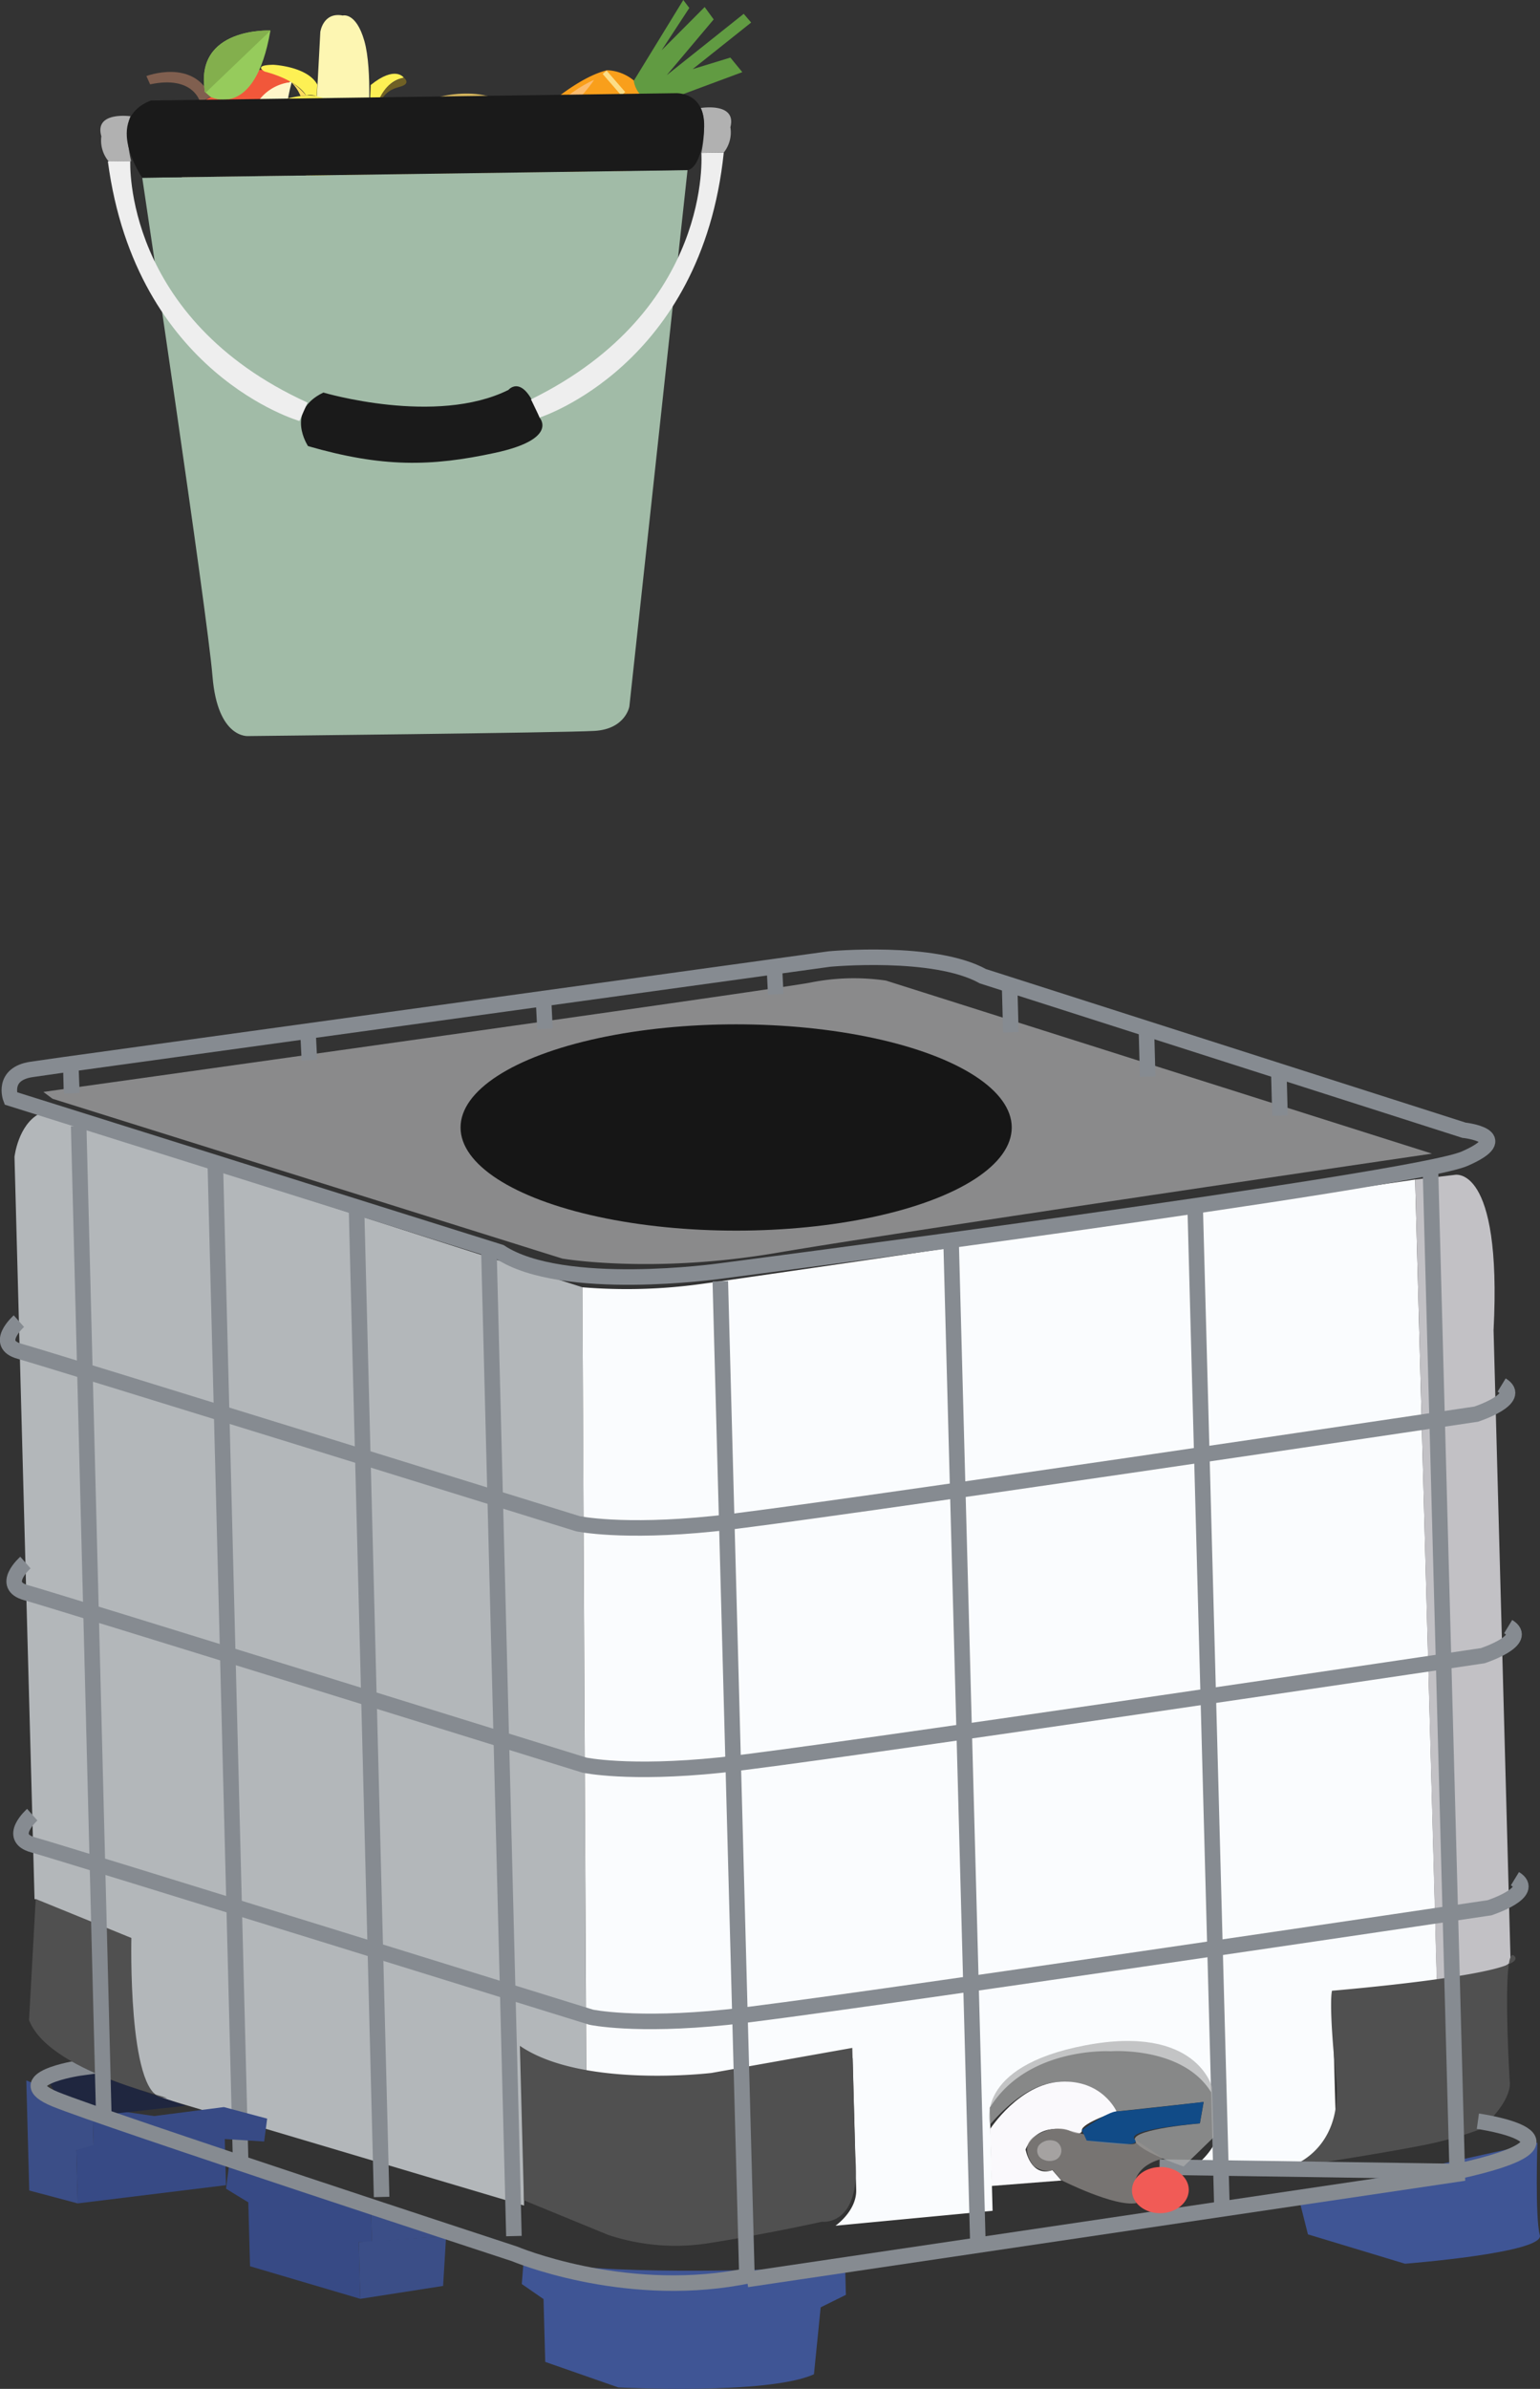 <svg xmlns="http://www.w3.org/2000/svg" viewBox="0 0 297.5 461.34"><rect x="0" y="0" width="297.5" height="461.34" fill="#333333" stroke="none"/><defs><style>.cls-1{fill:#805f4f;}.cls-2{fill:#fff6c9;}.cls-3{fill:#f1573a;}.cls-4{fill:#96cb5c;}.cls-5{fill:#83af4d;}.cls-6{fill:#f05040;}.cls-7{fill:#ffde5f;}.cls-8{fill:#fdf054;}.cls-9{fill:#ffd900;}.cls-10,.cls-12{fill:#ffcc06;}.cls-11{fill:#fdf6b2;}.cls-12{opacity:0.3;}.cls-13{fill:#ffdd5d;}.cls-14{fill:#894c20;}.cls-15{fill:#6b3b17;}.cls-16{fill:#a36635;}.cls-17,.cls-23,.cls-32,.cls-42{fill:none;stroke-miterlimit:10;}.cls-17{stroke:#fcdd87;}.cls-18{fill:#f99f1b;}.cls-19{fill:#619b42;}.cls-20{fill:#fcbc6e;}.cls-21{fill:#d4b45c;}.cls-22{fill:#e8cd99;}.cls-23{stroke:#b0934b;}.cls-24{fill:#a1bba7;}.cls-25{fill:#b1b1b1;}.cls-26{fill:#1a1a1a;}.cls-27{fill:#eee;}.cls-28{fill:#b3b7ba;}.cls-29{fill:#fafcfe;}.cls-30{fill:#c2c1c5;}.cls-31{fill:#8a8a8b;}.cls-32{stroke:#868b91;stroke-width:3px;}.cls-33{fill:#505050;}.cls-34{fill:#3f5595;}.cls-35{fill:#3b4e87;}.cls-36{fill:#374a85;}.cls-37{fill:#1f263f;}.cls-38{fill:#acadad;}.cls-38,.cls-43{opacity:0.7;}.cls-39{fill:#faf9fc;}.cls-40{fill:#114b87;}.cls-41{fill:#cbced1;}.cls-42{stroke:#95918e;stroke-width:2px;}.cls-43{fill:#95918e;}.cls-44{fill:#f15b56;}.cls-45{fill:#161616;}</style></defs><title>Tank with bucket</title><g id="Layer_2" data-name="Layer 2"><g id="Vegetables_group"><g id="Apple"><path class="cls-1" d="M38.66,19.75S37.45,14.49,29,16.29l-.72-1.6s9.05-3.46,12.42,4Z"/><path class="cls-2" d="M36.62,28s2.77-9,11.85-5.34c0,0,1.76-6.75,7.34-6.75l.7-.52s-6.42,18.77,8.75,27.51c0,0-.43,5.23-6.23,3.19,0,0-2.1,8.23-11.53,5.19,0,0-1.37,4.18-6.35,2.94,0,0,.92-21.17-14-24.91C27.15,29.27,28.84,24.1,36.62,28Z"/><path class="cls-3" d="M36.62,28s3.15-9.17,11.85-5.34a8.93,8.93,0,0,1,7.34-6.75l1.39-1a16.81,16.81,0,0,0-6.53-1.42c-4.1-.17-10,5.28-10,5.28l-2,1.06s-9.39-.22-13.12,8.72l1.6.81S28.67,24.4,36.62,28Z"/><path class="cls-4" d="M40.66,18.7s8.6,4.65,11.58-12.81c0,0-14.73-.72-12.66,11.79C39.59,17.68,38.89,17.17,40.66,18.7Z"/><path class="cls-5" d="M39.6,17.71s-.37-.27.13.19l12.53-12h0S37.53,5.21,39.6,17.71Z"/><path class="cls-6" d="M59,46.06s5.35,2.08,6.23-3.19l1.35.94S64.53,53.57,55.41,53c0,0-3.91,7.26-14.79,2.55l.53-1.4a4.59,4.59,0,0,0,6.35-2.94S56.19,54.38,59,46.06Z"/></g><g id="Banana"><path class="cls-7" d="M59.78,23.61l0-1.23L62.95,26l-1.68,3S60.23,23.94,59.78,23.61Z"/><path class="cls-8" d="M55,22.4a3.25,3.25,0,0,0-1.81-2.54s10.69-5,15,3.86C68.1,23.71,63.84,19,55,22.4Z"/><path class="cls-8" d="M71.08,25.08,72,23.66S72.67,16,78,15c0,0-1.61-2.44-6.39,1.42C71.64,16.38,71.34,22.9,71.08,25.08Z"/><path class="cls-8" d="M59.14,18.47s-1.32-2.87-8-4.65c0,0-2.44-1.25,1.66-1.31,0,0,6.58.3,8.5,3.83l-.12,2.27A3.06,3.06,0,0,0,59.14,18.47Z"/><path class="cls-8" d="M72,23.66s6.5-7.92,10.77-2.85a.36.36,0,0,1,0,.47C82.57,21.56,78.86,17.37,72,23.66Z"/><path class="cls-7" d="M51,52s-.84.6,1-3,5.57-9.18,5.57-9.18,3.57-12.1,2.23-16.27c0,0,2.56,4.51,1,9S57.53,44.76,51,52Z"/><path class="cls-9" d="M60.48,49.8l3-.54,7.68-18.32-2-.22s1.51-8.26-1.81-7.72S60.48,49.8,60.48,49.8Z"/><path class="cls-9" d="M55,22.4s15.31-5.89,14,7.5c0,0-2.11,17.84-11.5,24.1,0,0-2.38,1.62-6.41-1.63,0,0,8.62-11,9.72-22,0,0,2.53-9-5.49-7.52C55.26,22.84,55,22.86,55,22.4Z"/><path class="cls-10" d="M69.14,30.73s2.76-15.3,13.63-9.44c0,0,.21.72-2,0s-6,.21-8.3,9.37S69.1,48.54,57.43,54C57.43,54,67,47.67,69.14,30.73Z"/><path class="cls-11" d="M61.22,18.61l.66-12.44S62.41,2.26,66.22,3c0,0,2.56-.73,4.17,4.92s.69,17.11.69,17.11l-1.94,5.65S70.77,20.69,61.22,18.61Z"/><path class="cls-12" d="M72.56,21s.88-4.87,5.48-6c0,0,1.44,1.14-.7,1.73S74.25,17.92,72.56,21Z"/><path class="cls-13" d="M56.21,15.82a12.86,12.86,0,0,1,2.93,2.64l-1.08.08A7.83,7.83,0,0,0,56.21,15.82Z"/><path class="cls-14" d="M53.94,19.94a6,6,0,0,1,1.21,1.66A4.52,4.52,0,0,1,53.35,23a3.94,3.94,0,0,1-2.1.46l-.54-.57A14.25,14.25,0,0,1,53.94,19.94Z"/><path class="cls-15" d="M53.94,19.94s-1.7-1.84-3.75,2.27l.51.68A34.15,34.15,0,0,0,53.94,19.94Z"/><path class="cls-16" d="M55.15,21.54s.45,1.19.27,1.4-2.74,1.35-3.3,1.18a1.7,1.7,0,0,1-.87-.72S54.9,22.42,55.15,21.54Z"/></g><g id="Carrot"><line class="cls-17" x1="107.7" y1="19.72" x2="111.3" y2="23.86"/><path class="cls-18" d="M122.52,15.61a11.22,11.22,0,0,1,4.84,10.86s-3.73,7-19.64,16.18S85.9,54.45,85.9,54.45l-8.32,3.67s-5.92,2.78-2-3.09,27.55-38,41.7-41.47A8.65,8.65,0,0,1,122.52,15.61Z"/><path class="cls-19" d="M122.43,15.61,132,0l1.16,1.54-5.35,8.17,8.32-8.35,1.74,2.39L128.8,14.52,143.67,2.67l1.44,1.68-11.3,9,7.28-2.23,2.31,2.81-17,6.32S122.9,18.86,122.43,15.61Z"/><line class="cls-17" x1="119.99" y1="23.73" x2="123.6" y2="27.87"/><line class="cls-17" x1="112.68" y1="23.84" x2="116.29" y2="27.97"/><line class="cls-17" x1="93.33" y1="35.25" x2="96.94" y2="39.38"/><line class="cls-17" x1="116.8" y1="13.96" x2="120.4" y2="18.1"/><line class="cls-17" x1="102.41" y1="26.08" x2="106.01" y2="30.21"/><line class="cls-17" x1="110.99" y1="29.6" x2="114.6" y2="33.73"/><line class="cls-17" x1="100.76" y1="35.14" x2="104.37" y2="39.27"/><line class="cls-17" x1="95.23" y1="43.57" x2="98.84" y2="47.71"/><line class="cls-17" x1="85.09" y1="44.61" x2="88.7" y2="48.74"/><line class="cls-17" x1="82.19" y1="50.45" x2="85.8" y2="54.59"/><line class="cls-17" x1="77.17" y1="54.37" x2="78.98" y2="56.44"/><path class="cls-20" d="M88.59,40.93s15.6-20.93,26.17-25.5C114.76,15.43,111,21.87,88.59,40.93Z"/></g><g id="Potato2"><path class="cls-21" d="M54.87,49.61S72.35,37,80,51.78c0,0,1.17,3.64.69,5.88s-.16,3.25-3.27,5.53c0,0-.3.61-4.76.68s-14.12-.71-14.12-.71S46.92,61.5,54.87,49.61Z"/><path class="cls-22" d="M68.64,47.38s6.14,3.16,6.76,4.07,3.86,0,2.62-1.46-2.68-4.24-7.78-4.66C70.24,45.33,67.91,45.76,68.64,47.38Z"/><path class="cls-23" d="M62.74,53.2s1.17.44,0,1.37"/><path class="cls-23" d="M55.25,49.78s1.17.44,0,1.37"/><path class="cls-23" d="M57.45,60s1.17.44,0,1.37"/><path class="cls-23" d="M66,45.39s1.17.44,0,1.37"/><path class="cls-23" d="M71.3,54s1.17.44,0,1.37"/><path class="cls-23" d="M67.72,61.85s1.17.44,0,1.37"/><path class="cls-23" d="M77.63,58.31s1.17.44,0,1.37"/></g><g id="Potato"><path class="cls-21" d="M71.57,24.71S94.73,8,104.83,27.59c0,0,1.55,4.82.92,7.79s-.21,4.31-4.33,7.33c0,0-.39.81-6.31.9s-18.71-.94-18.71-.94S61,40.46,71.57,24.71Z"/><path class="cls-22" d="M89.81,21.76s8.13,4.19,9,5.39,5.11.06,3.47-1.93S98.68,19.59,91.93,19C91.93,19,88.84,19.62,89.81,21.76Z"/><path class="cls-23" d="M82,29.47s1.56.58,0,1.82"/><path class="cls-23" d="M72.07,24.93s1.56.58,0,1.82"/><path class="cls-23" d="M75,38.45s1.56.58,0,1.82"/><path class="cls-23" d="M86.33,19.12s1.56.58,0,1.82"/><path class="cls-23" d="M93.33,30.54s1.56.58,0,1.82"/><path class="cls-23" d="M88.59,40.93s1.56.58,0,1.82"/><path class="cls-23" d="M101.72,36.24s1.56.58,0,1.82"/></g></g><g id="Bucket_group"><g id="Bucket"><path class="cls-24" d="M27.48,34.33l105.34-1.52L121.58,136.45s-.75,4.34-6.7,4.7-66.89,1-66.89,1-5.95.63-6.94-11.55S27.48,34.33,27.48,34.33Z"/><path class="cls-25" d="M135.36,20.86s7-1.18,5.74,3.71a6.28,6.28,0,0,1-1.28,4.89l-4.33.06S136.75,23.82,135.36,20.86Z"/><path class="cls-25" d="M25.21,22.45s-7.06-1-5.63,3.87A6.28,6.28,0,0,0,21,31.18l4.33-.06S23.9,25.45,25.21,22.45Z"/><path class="cls-26" d="M29.16,19.41,130.44,18s6.12-.44,5.56,7.18-3.18,7.68-3.18,7.68L27.48,34.33S19.73,23.07,29.16,19.41Z"/><path class="cls-26" d="M62.47,75.81s21.76,6.46,35.75-.51c0,0,2.93-3.56,6,5.33,0,0,3.85,4.13-8.57,6.82s-21.85,2.83-36.15-1.3C59.53,86.15,54.94,79.44,62.47,75.81Z"/><path class="cls-27" d="M102.58,77.13l1.68,3.5s31.28-9.93,35.56-51.16l-4.33.06S137.81,59.83,102.58,77.13Z"/><path class="cls-27" d="M59.41,77.75,57.84,81.3s-31.55-9-37-50.12l4.33-.06S23.7,61.47,59.41,77.75Z"/></g></g><g id="Tank_group"><g id="Tank"><path class="cls-28" d="M6.67,366.73l-.2-7.54L5.09,308.45,3.85,262.51,2.8,223.42s.68-6.19,4.85-8.37L112.51,248.6l.73,152.32-11.94-3.8-.07,28.82L31.37,405.18S20.3,402,22.92,373.84Z"/><path class="cls-29" d="M112.51,248.6a104.86,104.86,0,0,0,22.8-.62c12.63-1.71,138.07-20.19,138.07-20.19l1.2,44.57,3,110.4-20.21,2.6L258,408s-.59,9.62-12.37,11.31l-16.89.46s10.83-5.78,5.51-15.24-19.67-8.39-19.67-8.39-16.08-.94-23.37,10.92l.54,19.89-30.35,2.88s4.15-2.86,4-7l-.68-25.37-19.35,3.27s-17.63,4.59-32.11.18Z"/><path class="cls-30" d="M273.38,227.79l7.58-.89s9.23-2.31,7.57,30l3.29,122.05s-5,4.25-14.27,3.82Z"/><path class="cls-31" d="M10.14,212.19l98.5,30.87s17.37,3,41.46-1.12,126.53-19.15,126.53-19.15L171.15,189.37a42.71,42.71,0,0,0-14.68.4c-8.6,1.6-148.09,21.1-148.09,21.1Z"/><path class="cls-32" d="M3.65,255.14s-5,4.42.16,5.83,107.82,33.29,107.82,33.29,8.5,1.83,26.2,0S285.17,273.1,285.17,273.1s9.22-3,4.92-5.62"/><path class="cls-32" d="M4.91,301.76s-5,4.42.16,5.83,107.82,33.29,107.82,33.29,8.5,1.83,26.2,0,147.34-21.13,147.34-21.13,9.22-3,4.92-5.62"/><path class="cls-32" d="M6.23,350.45s-5,4.42.16,5.83S114.2,389.56,114.2,389.56s8.5,1.83,26.2,0,147.34-21.13,147.34-21.13,9.22-3,4.92-5.62"/><line class="cls-32" x1="41.6" y1="225" x2="46.47" y2="416.78"/><line class="cls-32" x1="68.85" y1="232.5" x2="73.72" y2="424.28"/><line class="cls-32" x1="94.41" y1="240.04" x2="99.28" y2="431.83"/><path class="cls-33" d="M101.21,424.92l16.24,6.67a41.16,41.16,0,0,0,19.48,1.61c10.94-1.72,21.86-4.14,21.86-4.14s7.63,1,6.42-12.73l-.56-20.84-27.22,4.84s-25,3-37-5.24Z"/><line class="cls-32" x1="183.76" y1="240.75" x2="188.9" y2="432.84"/><line class="cls-32" x1="230.91" y1="233.99" x2="236.05" y2="426.08"/><path class="cls-33" d="M257.32,384.45s37.95-3.14,35.32-6.59-1,24-1,24,.94,3.5-5.66,9.32a61.24,61.24,0,0,1-7.54,2.32c-5.87,1.57-30.11,5.23-30.11,5.23s11.3-2.61,9.78-17.37S257.32,384.45,257.32,384.45Z"/><path class="cls-34" d="M250.78,424l1.89,7.5,18.75,5.67s27-2.1,26.05-5.51S297,413.8,297,413.8Z"/><path class="cls-34" d="M101.24,435.55l-.44,5.54L105,444l.33,12.13,14.12,4.93s28.84,1.5,37.79-2.54l1.3-12.93,4.87-2.41-.18-6.82-15.58,1.94S108.52,439.68,101.24,435.55Z"/><polyline class="cls-32" points="276.33 225.65 281.52 419.86 145.17 440.08 144.3 440.21 144.32 440.9"/><path class="cls-32" d="M224,418.51l57.5.85c28.57-6.26,4-9.71,4-9.71"/><path class="cls-32" d="M12,205.68l2.53-.35,145.68-20.12s20.23-1.92,29.67,3.32l92.93,29.74s10.17,1.1.15,5.49S139,245.48,139,245.48s-30.31,4.25-42.36-3.66L2.07,212.12s-1.82-4.75,4.07-5.6Z"/><polyline class="cls-32" points="13.8 210.44 13.68 205.8 13.88 211.12"/><path class="cls-32" d="M59.49,199.12l.28,5.61Z"/><path class="cls-32" d="M105,193.09l.28,5.61Z"/><path class="cls-32" d="M149.58,186.4l.28,5.61Z"/><line class="cls-32" x1="195.04" y1="190.45" x2="195.28" y2="199.36"/><line class="cls-32" x1="221.47" y1="199" x2="221.71" y2="207.91"/><line class="cls-32" x1="247.03" y1="206.54" x2="247.27" y2="215.45"/><polygon class="cls-35" points="5.08 401.77 5.65 423.03 15.01 425.52 14.74 415.24 18.11 415.14 17.89 406.92 5.08 401.77"/><polygon class="cls-36" points="29.77 408.65 43.25 406.92 51.61 409.15 51.03 413.57 43.42 413.09 43.66 422 15.01 425.52 14.74 415.24 18.09 414.2 17.89 406.92 29.77 408.65"/><polygon class="cls-36" points="44.37 417.18 43.67 422.69 47.97 425.32 48.3 437.66 69.6 443.95 69.31 432.98 71.84 432.91 71.69 427.42 71.66 426.05 44.37 417.18"/><polygon class="cls-35" points="71.66 426.05 71.84 432.91 86.18 431.84 71.66 426.05"/><polygon class="cls-37" points="22.15 408.17 35.92 406.66 24.17 402.63 15.16 399.44 9.02 401.14 11.08 405.04 22.15 408.17"/><polyline class="cls-35" points="69.31 432.98 86.18 431.84 85.6 441.46 69.6 443.95"/><path class="cls-32" d="M139.15,247.44l5.14,192.09-1.39.27c-23,4.13-43.52-4.54-43.52-4.54s-79.31-26-88.71-29.86,4.49-6,4.49-6l3-.42,4.12-.8"/><path class="cls-33" d="M6.9,366.73l18.48,7.53s-.71,29.81,5.85,30.79-21.48-4.1-25.62-14.93Z"/><line class="cls-32" x1="15.2" y1="217.48" x2="20.07" y2="409.26"/><path class="cls-38" d="M191.25,410.3S188,399.13,209.63,395s24.53,8.14,24.53,8.14l.26,9.64-5.77,5.61s-9.38-3.18-9.44-5.23,12.59-3.08,12.59-3.08l.73-4.14-16.85,1.83S206,393.26,191.25,410.3Z"/><path class="cls-39" d="M191.27,411.16s5.66-8.78,13.69-9.15,10.73,5.74,10.73,5.74S209,410,209,411.37s-2.53.07-2.53.07-6-1.9-8.35,3.66c0,0,1,5.46,5.18,4l1.74,2-13.49,1.05Z"/><path class="cls-40" d="M209,411.37s5-3.57,6.66-3.61,16.85-1.83,16.85-1.83l-.73,4.14s-14.34,1.07-12.59,3.08-9.29.25-9.29.25Z"/><path class="cls-41" d="M204.11,417a2,2,0,0,0-.09-3.43,2.86,2.86,0,0,0-3.36.78,1.84,1.84,0,0,0,.92,2.72A2.86,2.86,0,0,0,204.11,417Z"/><path class="cls-42" d="M207.39,413.47"/><path class="cls-43" d="M206.49,411.43s-2.4-1.26-6.23.88-.55,6-.55,6,1.94,1.47,3.61.74l1.74,2s10.28,5.21,14.49,4.41c0,0-2.89-6.59,5.17-8.62l-5.51-3.72s1.09,1.11-1.14.95-8.15-.69-8.15-.69l-.53-1.2Z"/><ellipse class="cls-44" cx="224.13" cy="422.97" rx="5.49" ry="4.46" transform="translate(-11.33 6.2) rotate(-1.55)"/><ellipse class="cls-45" cx="142.21" cy="217.74" rx="53.24" ry="19.92"/></g></g></g></svg>